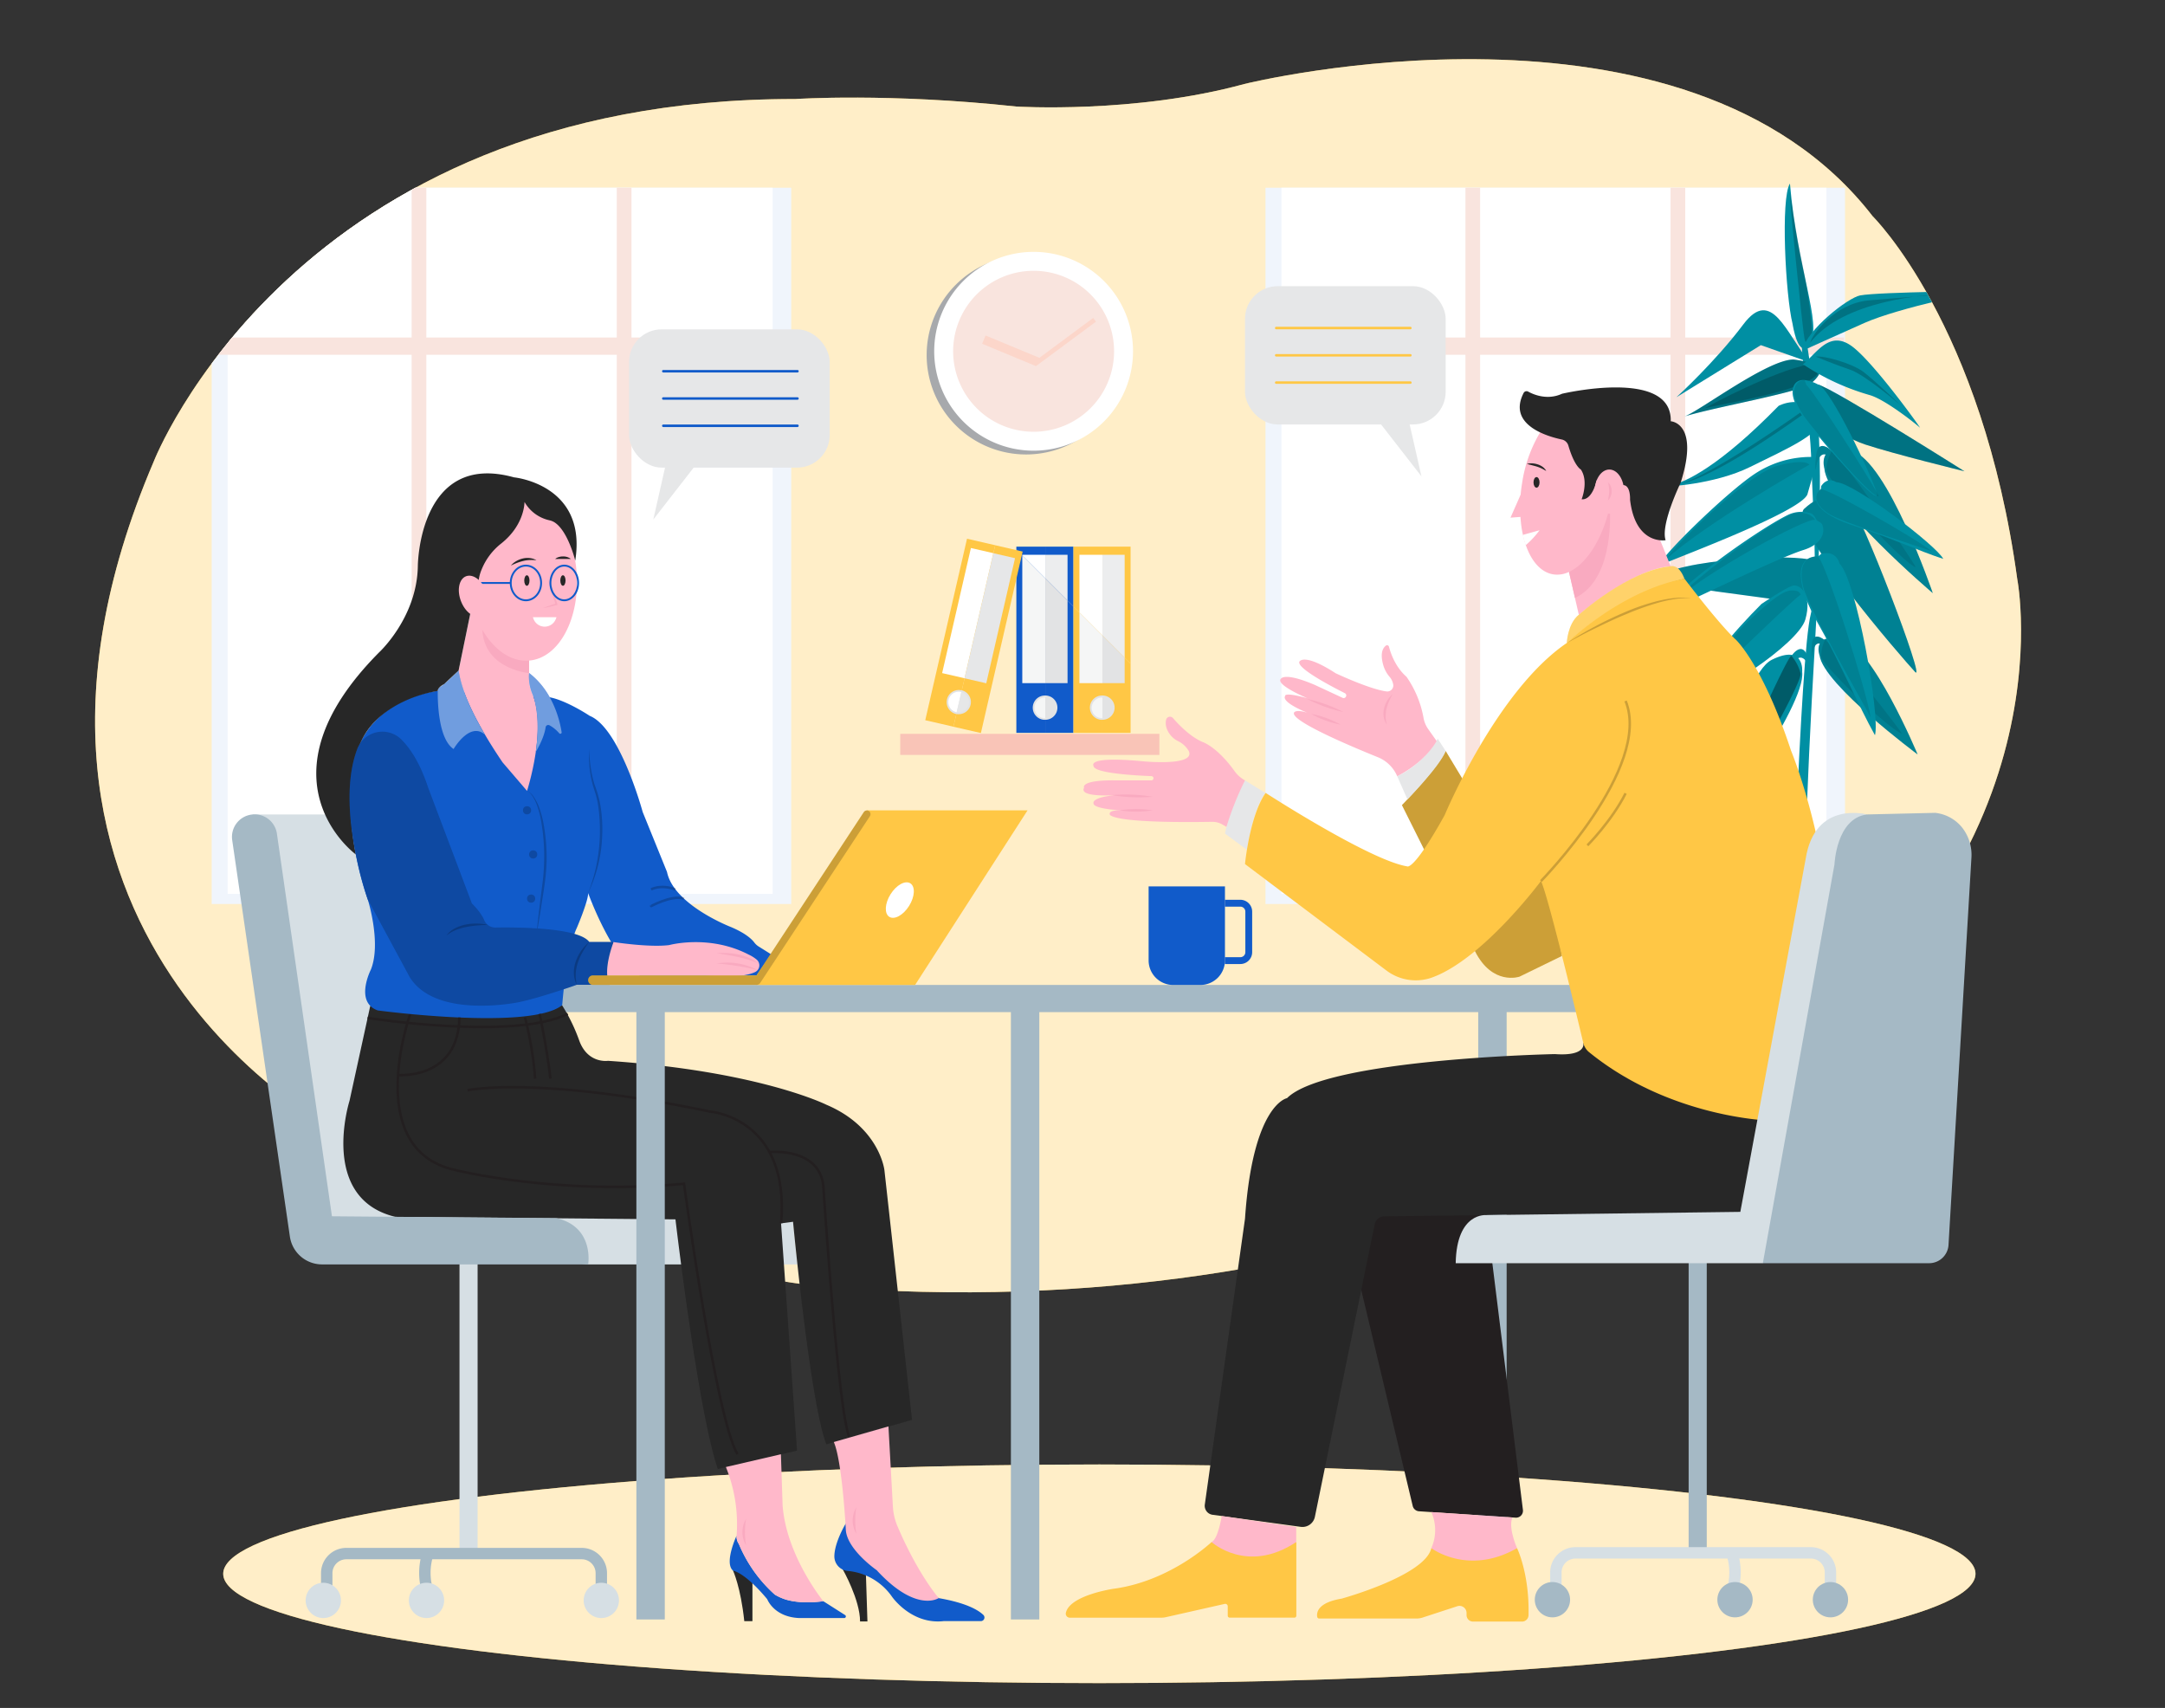 <svg xmlns="http://www.w3.org/2000/svg" xmlns:xlink="http://www.w3.org/1999/xlink" width="865.76" height="682.89" viewBox="0 0 865.76 682.89"><rect x="0" y="0" width="865.76" height="682.89" fill="#333333" stroke="none"/><defs><clipPath id="a"><path d="M135.86,453S-19.62,374.34,61.43,184.65c0,0,56.16-145.24,256.61-145.06,0,0,37.4-2.5,88.26,3,0,0,47.43,3,91.28-9,0,0,176.48-43.88,251.27,52.86,0,0,43.88,43.05,57.84,145.18,0,0,23.08,118.24-111.62,203.93,0,0-142.33,97.66-367.88,78.71C327.19,514.28,220,502.48,135.86,453Z" fill="none"/></clipPath></defs><g style="isolation:isolate"><rect x="216.1" y="230.59" width="4.27" height="0.75" fill="#115bca"/><ellipse cx="439.62" cy="629.25" rx="350.36" ry="43.71" fill="#ffc745"/><ellipse cx="439.62" cy="629.25" rx="350.36" ry="43.71" fill="#fff" opacity="0.7"/><g clip-path="url(#a)"><rect x="22.94" y="5.76" width="800.44" height="522.31" fill="#ffc745"/><rect x="22.94" y="5.76" width="800.44" height="522.31" fill="#fff" opacity="0.7"/><rect x="84.65" y="75.06" width="231.75" height="286.38" fill="#f0f5fc"/><rect x="91.03" y="75.06" width="217.94" height="282.36" fill="#fff"/><rect x="246.64" y="75.06" width="5.88" height="286.38" fill="#f9e4de"/><rect x="164.61" y="75.06" width="5.88" height="286.38" fill="#f9e4de"/><rect x="86.48" y="134.94" width="229.51" height="6.9" fill="#f9e4de"/><rect x="506.05" y="75.06" width="231.75" height="286.38" fill="#f0f5fc"/><rect x="512.43" y="75.06" width="217.94" height="282.36" fill="#fff"/><rect x="668.03" y="75.06" width="5.88" height="286.38" fill="#f9e4de"/><rect x="586.01" y="75.06" width="5.88" height="286.38" fill="#f9e4de"/><rect x="507.87" y="134.94" width="229.51" height="6.9" fill="#f9e4de"/><path d="M698.24,394.18c0,.4,9.41,1.56,20.64,1.56s20-1.16,20-1.56-4.06-1.11-20.17-1.11C701.39,393.07,698.24,393.79,698.24,394.18Z" fill="#272727"/><path d="M704.67,478.09c-1.41,6.39,25,8.52,25.65,4L739,394.06h-.1c-.49.38-9.82,1.15-20.41,1.12V477C710.52,477,704.61,475.26,704.67,478.09Z" fill="#ffc745"/><path d="M718.78,477s-.11-81.78-.11-81.78c-10.62,0-19.88-.74-20.39-1.12h-.09l5.92,88.05c0,1.67,6.56,2.34,14.67,2.34Z" fill="#ffc745"/><path d="M722.21,135.59c1.53,7.72,3.33,23.82,3.33,23.82,1.18,2.62,1.84,11.09,2.1,22.29.53,22.3-.68,55.42-1.81,74.77-7.89,135.26-2.46,138-2.46,138h-7.49s3.94-132.5,8.22-148.88c3.14-12,.86-40.3.11-64.1-.21-6.93-4.12-46.21-4.12-47.73C720.09,131.28,721.08,129.79,722.21,135.59Z" fill="#008fa3"/><path d="M727.64,262.12c1.64,11.63,39.19,39.52,39.19,39.52S748.67,258,736.45,255.53,727.64,262.12,727.64,262.12Z" fill="#008fa3"/><path d="M730.68,256.88c-2.26-2.38-5.75-4-6.09.4s.14,5.46.14,5.46.17-7.17,3.89-5.09S730.68,256.88,730.68,256.88Z" fill="#008fa3"/><g opacity="0.1"><path d="M727.64,262.12c1.64,11.63,39.19,39.52,39.19,39.52S748.67,258,736.45,255.53,727.64,262.12,727.64,262.12Z"/><path d="M730.68,256.88c-2.26-2.38-5.75-4-6.09.4s.14,5.46.14,5.46.17-7.17,3.89-5.09S730.68,256.88,730.68,256.88Z"/></g><path d="M729.78,255.89c3.27,1.68,30.41,36.16,30.7,37.41-5.18-1.77-32-27.43-32.18-30.79A14.39,14.39,0,0,1,729.78,255.89Z" opacity="0.1"/><path d="M720.67,268.62c1.71,13.82-37.54,66.6-37.54,66.6s12.18-64.9,25.42-71.43S720.67,268.62,720.67,268.62Z" fill="#008fa3"/><path d="M715.57,263.57c1.86-3.43,5.33-6.41,7.1-1.43s1.53,6.3,1.53,6.3-2.41-8.15-6-4.63S715.57,263.57,715.57,263.57Z" fill="#008fa3"/><path d="M716.31,262.15c-3.24,2.93-30.49,65.32-30.44,66.84,5.39-3.61,35-55.8,34.16-59.71A17.11,17.11,0,0,0,716.31,262.15Z" opacity="0.36"/><path d="M727,153.72c6.65,1.89,58.56,34.71,58.56,34.71s-28.29-6.92-39.71-10.71-27.63-16.25-21-17.2S727,153.72,727,153.72Z" fill="#008fa3"/><path d="M727,153.72c6.65,1.89,58.56,34.71,58.56,34.71s-28.29-6.92-39.71-10.71-27.63-16.25-21-17.2S727,153.72,727,153.72Z" opacity="0.2"/><path d="M724.82,224.2c-5.8-3.1-54.87-.69-62.72,7.14v2.11c11.81,1,47.24,6.48,56.29,7.12C728.39,241.28,735.52,229.89,724.82,224.2Z" fill="#008fa3"/><path d="M724.82,224.2c-5.8-3.1-54.87-.69-62.72,7.14v2.11c11.81,1,47.24,6.48,56.29,7.12C728.39,241.28,735.52,229.89,724.82,224.2Z" opacity="0.1"/><path d="M723.76,144.9c-9.52-11.39-15.22-30.38-26.63-15.19s-26.74,29.11-26.74,29.11L704.14,138Z" fill="#008fa3"/><path d="M722.75,197.71c-3,7-51,24.83-57.82,27.83s25.5-29.16,37.81-36.74a40.63,40.63,0,0,1,24.28-6Z" fill="#008fa3"/><path d="M739.53,200.89c4.29,3.09,30.85,72.64,26.31,67.79s-51.56-58.89-44.31-65.3,5.74-1.56,9.69-3S737.56,199.47,739.53,200.89Z" fill="#008fa3"/><path d="M739.53,200.89c4.29,3.09,30.85,72.64,26.31,67.79s-51.56-58.89-44.31-65.3,5.74-1.56,9.69-3S737.56,199.47,739.53,200.89Z" opacity="0.1"/><path d="M714.72,206c-13,6.48-47.75,31.44-50.14,39.2,6-2.28,45.15-21.7,56.73-25.34,6.77-2.12,8.9-6.63,7.31-10.28-.26-.6-2-1.27-2.29-1.83-.91-1.74-1.42-2.39-3-2.75A12.54,12.54,0,0,0,714.72,206Z" fill="#008fa3"/><path d="M704.36,241.51c-10,10-25.82,27.7-28,38.38,8.57,0,42.72-22.23,45.58-32.2s-2.15-14.24-5-13.52S704.36,241.51,704.36,241.51Z" fill="#008fa3"/><path d="M711.27,162.26c-23.76,24.3-37.25,30.53-43.37,31.9-3,.66,17.71-.36,32-7.48s31.61-14.38,27.32-20.62C721,157,711.27,162.26,711.27,162.26Z" fill="#008fa3"/><path d="M722.09,165c-1.75.87-35.46,26.17-51.44,28.79,0,0,9.24-.62,50.94-30C722.39,163.2,722.09,165,722.09,165Z" opacity="0.2"/><path d="M716.85,129.61C714,118.23,712,79.1,715.78,73.4c2.87,34.17,12.84,56.1,8.09,63.7S716.85,129.61,716.85,129.61Z" fill="#008fa3"/><path d="M715.73,76.65c-.26,2.74,5.11,55.08,5.86,58.69s2.12,1.63,2.87-.37-1.12-17.07-3.74-29.53S715.73,76.65,715.73,76.65Z" opacity="0.2"/><path d="M720.59,140.33c1.9-8.54,18.48-21.32,23.24-22.21,7.73-1.47,54.31-1.74,50.4-1.9-1.47-.06-35,6.84-48.66,12.9C737,132.91,720.59,140.33,720.59,140.33Z" fill="#008fa3"/><path d="M777,117.65c-5.5,0-40.15,2.26-53.16,19.45.72-3.25,9.7-15.71,23.44-17C752.53,119.67,777,117.65,777,117.65Z" opacity="0.2"/><path d="M717.21,143.74c-10.45,0-37.91,20.87-43.61,22.77,12.36-3.8,45.34-9.48,50.24-13,3.49-2.49,6-6.7,2.41-7.89A60.26,60.26,0,0,0,717.21,143.74Z" fill="#008fa3"/><path d="M717.21,143.74c-10.45,0-37.91,20.87-43.61,22.77,12.36-3.8,45.34-9.48,50.24-13,3.49-2.49,6-6.7,2.41-7.89A60.26,60.26,0,0,0,717.21,143.74Z" opacity="0.2"/><path d="M723.34,145.69c-14.11,2.74-39,16-41.58,17.51,6.74-1.69,37.58-6.54,44.33-12.9C728.81,147.73,723.34,145.69,723.34,145.69Z" opacity="0.2"/><path d="M721,145.65c5.71-4.75,10.45-13.3,19-7.6s28.7,33.89,27.76,32.94-13.53-11.1-20-13A95.69,95.69,0,0,1,721,145.65Z" fill="#008fa3"/><path d="M726.09,142.58c3.24-.51,14.73,2.73,19.23,6.22s15,13.46,15,13.46-14.49-12.46-20.48-14.45S726.09,142.58,726.09,142.58Z" opacity="0.2"/><path d="M723.53,185.81c-2.81,1.5-41.56,23.51-57.85,38.27,7.3-9.34,33.87-34.91,45.3-37.89S723.53,185.81,723.53,185.81Z" opacity="0.1"/><path d="M729.57,187.41c1.06,13.88,43.34,49.75,43.34,49.75s-18.14-53.07-32.4-56.87S729.57,187.41,729.57,187.41Z" fill="#008fa3"/><path d="M733.58,181.45c-2.5-3-6.49-5.23-7.25,0s-.24,6.48-.24,6.48.74-8.47,5-5.73S733.58,181.45,733.58,181.45Z" fill="#008fa3"/><g opacity="0.1"><path d="M729.57,187.41c1.06,13.88,43.34,49.75,43.34,49.75s-18.14-53.07-32.4-56.87S729.57,187.41,729.57,187.41Z"/><path d="M733.58,181.45c-2.5-3-6.49-5.23-7.25,0s-.24,6.48-.24,6.48.74-8.47,5-5.73S733.58,181.45,733.58,181.45Z"/></g><path d="M732.58,180.2c3.75,2.25,33.21,45.11,33.46,46.61-6-2.49-35.71-34.89-35.71-38.88A17.18,17.18,0,0,1,732.58,180.2Z" opacity="0.1"/><path d="M727,153.72c5,1.41,21.4,36.3,23.53,43.43S729.1,177.21,722,168s-5.71-14.24-2.86-15.67S727,153.72,727,153.72Z" fill="#008fa3"/><g opacity="0.1"><path d="M722.66,168.08c-7.14-9.26-5.71-14.24-2.86-15.67a4.41,4.41,0,0,1,1.86-.36,15.35,15.35,0,0,1,.68,1.93c2.1,1.22,25.15,36.89,28.91,44.29C750,200.58,729.28,176.67,722.66,168.08Z"/></g><path d="M735.58,225.31c6.74,6.49,16.35,60.83,14.2,68.66-6.41-11.4-14.38-30-22.94-45-7.89-13.78-10.06-26.35.06-26.54.66,0,1-1,1.68-1.12C734.58,220.08,735.58,225.31,735.58,225.31Z" fill="#008fa3"/><path d="M726.9,222.45c3.24,2.24,19.41,53.46,21.16,64.42-4-7.72-25.29-44.37-27.1-52.71C718.22,221.45,726.9,222.45,726.9,222.45Z" opacity="0.1"/><path d="M734.3,192.79c7,.15,40,25.26,42.8,30.67-9.34-3-23.22-9.27-35.56-13.18-11.37-3.6-19-9.44-13.49-14.67.36-.34,0-1,.36-1.48C731.08,190.41,734.3,192.79,734.3,192.79Z" fill="#008fa3"/><path d="M728.05,195.61c2.93-.41,37.94,19.64,44.49,24.81-6.14-2.24-36.56-11.65-41.8-15.34C722.76,199.46,728.05,195.61,728.05,195.61Z" opacity="0.1"/><path d="M720,237.78c-4.31,3-42.89,40.74-42.89,40.74s11.8-20.74,22.28-30.46,14.24-12,17.42-12S720,237.78,720,237.78Z" opacity="0.1"/><path d="M725.83,207.87c-3.24-1.25-45.69,22.18-55.93,32.4,6.24-8.23,42.2-34.4,48.19-35.14S725.83,207.87,725.83,207.87Z" opacity="0.1"/><polygon points="418 218.56 406.43 218.56 406.43 219.65 418 231.22 418 218.56" fill="#115bca"/><polygon points="406.43 219.65 406.43 293.02 418 293.02 418 231.22 406.43 219.65" fill="#115bca"/><polygon points="429.27 218.56 418 218.56 418 231.22 429.27 242.49 429.27 218.56" fill="#115bca"/><polygon points="418 231.22 418 293.02 429.27 293.02 429.27 242.49 418 231.22" fill="#115bca"/><polygon points="408.8 222.02 408.8 273.14 418 273.14 418 231.22 408.8 222.02" fill="#f5f6f6"/><polygon points="418 221.82 408.8 221.82 408.8 222.02 418 231.22 418 221.82" fill="#fff"/><polygon points="426.9 221.82 418 221.82 418 231.22 426.9 240.12 426.9 221.82" fill="#ecedee"/><polygon points="418 231.22 418 273.14 426.9 273.14 426.9 240.12 418 231.22" fill="#e2e3e4"/><path d="M417.85,287.81a4.86,4.86,0,0,1,0-9.72H418a4.85,4.85,0,0,1,0,9.7h-.17Z" fill="#e2e3e4"/><path d="M413.71,283a4.14,4.14,0,0,0,4.14,4.14H418v-8.26h-.15A4.14,4.14,0,0,0,413.71,283Z" fill="#f5f6f6"/><path d="M418,278.82v8.26a4.13,4.13,0,0,0,0-8.26Z" fill="#e2e3e4"/><polygon points="440.84 218.56 429.27 218.56 429.27 242.49 440.84 254.06 440.84 218.56" fill="#ffc745"/><polygon points="429.27 242.49 429.27 293.02 440.84 293.02 440.84 254.06 429.27 242.49" fill="#ffc745"/><polygon points="452.11 218.56 440.84 218.56 440.84 254.06 452.11 265.33 452.11 218.56" fill="#ffc745"/><polygon points="440.84 254.06 440.84 293.02 452.11 293.02 452.11 265.33 440.84 254.06" fill="#ffc745"/><polygon points="440.84 221.82 431.65 221.82 431.65 244.87 440.84 254.06 440.84 221.82" fill="#fff"/><polygon points="431.65 244.87 431.65 273.14 440.84 273.14 440.84 254.06 431.65 244.87" fill="#f5f6f6"/><polygon points="449.74 221.82 440.84 221.82 440.84 254.06 449.74 262.96 449.74 221.82" fill="#ecedee"/><polygon points="440.84 254.06 440.84 273.14 449.74 273.14 449.74 262.96 440.84 254.06" fill="#e2e3e4"/><path d="M440.69,287.81a4.86,4.86,0,0,1,0-9.72h.18a4.85,4.85,0,0,1,0,9.7h-.18Z" fill="#e2e3e4"/><path d="M436.56,283a4.13,4.13,0,0,0,4.13,4.14h.15v-8.26h-.15A4.13,4.13,0,0,0,436.56,283Z" fill="#f5f6f6"/><path d="M440.84,278.82v8.26a4.13,4.13,0,0,0,0-8.26Z" fill="#e2e3e4"/><rect x="346.75" y="247.2" width="74.46" height="11.57" transform="translate(51.33 570.44) rotate(-77.04)" fill="#ffc745"/><rect x="357.88" y="249.91" width="74.46" height="11.27" transform="translate(57.46 583.28) rotate(-77.04)" fill="#ffc745"/><rect x="361.33" y="240.56" width="51.32" height="9.2" transform="translate(61.28 567.3) rotate(-77.04)" fill="#fff"/><rect x="370.15" y="242.73" width="51.32" height="8.9" transform="translate(66.16 577.48) rotate(-77.04)" fill="#e6e7e8"/><path d="M383.38,285.57a4.7,4.7,0,0,1-.92-.09h0l-.13,0a4.87,4.87,0,0,1-3.65-5.82,4.84,4.84,0,0,1,4.73-3.77,5.08,5.08,0,0,1,1.1.12l.13,0h0a4.85,4.85,0,0,1-1.25,9.54Z" fill="#e2e3e4"/><path d="M384.3,276.69a4.13,4.13,0,0,0-1.85,8.06l.14,0,1.86-8Z" fill="#fff"/><path d="M387.41,281.64a4.13,4.13,0,0,0-3-4.91l-1.86,8A4.14,4.14,0,0,0,387.41,281.64Z" fill="#e6e7e8"/><rect x="360" y="293.42" width="103.63" height="8.42" fill="#f9c4b7"/><path d="M410.31,102.21A39.75,39.75,0,1,0,450.06,142,39.75,39.75,0,0,0,410.31,102.21Z" fill="#a7a9ac" style="mix-blend-mode:multiply"/><path d="M453.08,140.45a39.75,39.75,0,1,1-39.75-39.75A39.75,39.75,0,0,1,453.08,140.45Z" fill="#fff"/><path d="M445.51,140.45a32.18,32.18,0,1,1-32.18-32.18A32.18,32.18,0,0,1,445.51,140.45Z" fill="#f9e4de"/><polygon points="437.16 127.12 415.64 143.07 394.12 134.14 392.75 137.45 413.89 146.23 414.27 146.39 414.47 146.24 438.26 128.61 437.16 127.12" fill="#fcd6ca"/></g><rect x="591.13" y="401.19" width="11.36" height="246.73" fill="#a5b9c5"/><path d="M564.93,602.13,541.55,504,549,477.6h44.37L609,603.7a2.77,2.77,0,0,1-2.94,3.11l-38.64-2.56A2.78,2.78,0,0,1,564.93,602.13Z" fill="#231f20"/><path d="M560.62,321.92s14.16-14.57,17.49-21.65l29.62,49.13,12,2.87,4.89,29.94-17,8.29s-10.82,3.73-17.8-10.22Z" fill="#ffc745"/><path d="M560.62,321.92s14.16-14.57,17.49-21.65l29.62,49.13,12,2.87,4.89,29.94-17,8.29s-10.82,3.73-17.8-10.22Z" opacity="0.2"/><rect x="222.78" y="393.81" width="428.98" height="10.87" fill="#a5b9c5"/><path d="M293.14,628s3.06,6.52,4.49,20.18h3.26V631.86L295,625.54Z" fill="#272727"/><path d="M337.05,627.56s6.88,12.1,6.88,20.75h2.95l-.67-20.75-8-3.58Z" fill="#272727"/><path d="M337.93,645.74a.65.65,0,0,1-.35,1.21H319.65c-10.2-.41-12.84-7.54-12.84-7.54-9-10.81-13.67-11.42-13.67-11.42-3.67-3.06,1.42-14,1.42-14a5,5,0,0,0,.9,3.32,56,56,0,0,0,14.4,20.27,20.3,20.3,0,0,0,4.49,2c3.11.89,7.95,1.55,14.89.63Z" fill="#115bca"/><path d="M338.24,609.1s-4.6,7.54-4.59,13.26a5.87,5.87,0,0,0,5.35,5.75,24.18,24.18,0,0,1,17.66,10.25s7.73,11.29,20.73,9.81h14.86a1.44,1.44,0,0,0,1-2.46c-2.09-2-6.89-4.84-17.92-6.74Z" fill="#115bca"/><path d="M101,325.65h53.83A424.54,424.54,0,0,0,317.14,488.42q.87,8.56,1.76,17.13H235.2l-108.73-11Z" fill="#d6dfe4"/><path d="M148.07,402.14l-8.3,38s-12.38,39,18.34,46.4l112,1s8.94,76.47,16.94,99.83l31.68-7.36-6.4-90.87,4.8-.64s6.79,72.27,13.32,89l34.26-9.79-8.05-72.92-3-27s-2-17.13-23.24-26.1c0,0-26.92-13.46-87.28-17.54,0,0-8.06,1.25-11.47-8a71.4,71.4,0,0,0-5.66-12.19l-1.22-2Z" fill="#272727"/><path d="M329.24,640.22c-6.94.92-11.78.26-14.89-.63a20.3,20.3,0,0,1-4.49-2,56,56,0,0,1-14.4-20.27,5,5,0,0,1-.9-3.32,61,61,0,0,0-4.28-27.44l22-5.1.68,20.45c1.47,19.94,15.86,37.77,16.3,38.32Z" fill="#ffb8ca"/><path d="M338.24,611.74s-1.42-27.48-4.81-35.17l21.85-6.25,1.78,32.06a23.43,23.43,0,0,0,1.85,7.91c2.7,6.33,8.58,18.92,16.45,28.68,0,0-8.94,6.1-24.79-11.17C350.57,627.8,338.77,619.65,338.24,611.74Z" fill="#ffb8ca"/><path d="M298.34,617.89a10.36,10.36,0,0,1,0-10.6,32.23,32.23,0,0,0,0,10.6Z" fill="#f9aac0"/><path d="M342.44,613.26a10.38,10.38,0,0,1,0-10.6,32.23,32.23,0,0,0,0,10.6Z" fill="#f9aac0"/><rect x="183.75" y="502.51" width="7.24" height="118.65" fill="#d6dfe4"/><path d="M242.74,636.86h-4.56V629a5.56,5.56,0,0,0-5.55-5.55H138.48a5.55,5.55,0,0,0-5.54,5.55v7.87h-4.57V629a10.13,10.13,0,0,1,10.11-10.11h94.15A10.12,10.12,0,0,1,242.74,629Z" fill="#a5b9c5"/><path d="M169,637.47a27.22,27.22,0,0,1,0-17.15l4.33,1.44a22.67,22.67,0,0,0,0,14.24Z" fill="#a5b9c5"/><circle cx="129.28" cy="639.89" r="7.06" fill="#d6dfe4"/><circle cx="170.55" cy="639.89" r="7.06" fill="#d6dfe4"/><circle cx="240.46" cy="639.89" r="7.06" fill="#d6dfe4"/><path d="M164.05,405.4s-19.34,54.07,17.82,62.37c0,0,40.22,10.28,91.66,5.54,0,0,12.7,93.5,21.39,108.13" fill="none" stroke="#231f20" stroke-miterlimit="10"/><path d="M187,435.91s26.92-6,97.06,8.55c0,0,31.88,2.48,28.3,44.6" fill="none" stroke="#231f20" stroke-miterlimit="10"/><path d="M307.69,460.64s17.28-1.81,21,10.65a14.83,14.83,0,0,1,.58,3.43c.71,10.59,6.06,89.14,10.3,99.73" fill="none" stroke="#231f20" stroke-miterlimit="10"/><path d="M175.05,276.25s-31,2.69-34.3,33a121.84,121.84,0,0,0,6.36,50.55s5.45,17.26,1.21,27.85c0,0-6.66,13,2.73,16.35,0,0,61,8.17,73.78-2.12,0,0,1.59-21.79,5.83-30.87,0,0,4.54-10.6,4.54-13.93,0,0,9.15,25.71,20.65,33h46.67l5.94-8.46-5-3.13a6.44,6.44,0,0,1-1.83-1.66c-.91-1.22-3.29-3.59-9.17-6.11,0,0-23-8.78-25.73-22.1L257,324.65s-9.09-33.6-21.19-38.44c0,0-9.1-6.09-16-7.42C219.8,278.79,173.32,276,175.05,276.25Z" fill="#115bca"/><path d="M188.14,245l-4.75,23.1s0,10.81,17.58,36.71l9.79,11.42s8.09-25.2,2.13-38.75a15.78,15.78,0,0,1-1.32-6.35V262l-22-17.21Z" fill="#ffb8ca"/><path d="M175.05,276.25c-.05,4.1.2,19.19,6.34,23.23,0,0,6.53-11.26,12.65-5.63,0,0-9.06-14.36-10.65-25.78,0,0-4.77,5-7.5,6.7A1.78,1.78,0,0,0,175.05,276.25Z" fill="#115bca"/><path d="M175.05,276.25c-.05,4.1.2,19.19,6.34,23.23,0,0,6.53-11.26,12.65-5.63,0,0-9.06-14.36-10.65-25.78,0,0-4.77,5-7.5,6.7A1.78,1.78,0,0,0,175.05,276.25Z" fill="#fff" opacity="0.4"/><path d="M214.25,300.64s3.28-5.23,3.94-9.85a1.06,1.06,0,0,1,1.59-.77,14.38,14.38,0,0,1,3.8,3.1.55.55,0,0,0,1-.44c-.77-4.85-3.53-16.33-13-23.59a17.71,17.71,0,0,0,1.32,8.36S216.48,284.87,214.25,300.64Z" fill="#115bca"/><path d="M214.25,300.64s3.28-5.23,3.94-9.85a1.06,1.06,0,0,1,1.59-.77,14.38,14.38,0,0,1,3.8,3.1.55.55,0,0,0,1-.44c-.77-4.85-3.53-16.33-13-23.59a17.71,17.71,0,0,0,1.32,8.36S216.48,284.87,214.25,300.64Z" fill="#fff" opacity="0.4"/><g opacity="0.2"><path d="M210.76,316.2a6.71,6.71,0,0,1,2.74,2.52,19.15,19.15,0,0,1,1.79,3.34,38.17,38.17,0,0,1,2.06,7.25,74.85,74.85,0,0,1,1.23,15c-.06,2.51-.26,5-.57,7.52s-.68,4.95-1.08,7.43l-1.17,7.4c-.43,2.47-.82,4.94-1.28,7.4.23-2.49.53-5,.79-7.46l.9-7.45.94-7.43q.4-3.71.47-7.44a79.4,79.4,0,0,0-1-14.85,38,38,0,0,0-1.76-7.22,18,18,0,0,0-1.55-3.36A6.89,6.89,0,0,0,210.76,316.2Z"/></g><g opacity="0.2"><path d="M235.63,299.48a52.32,52.32,0,0,0,.59,7.3,44.07,44.07,0,0,0,1.6,7.11,47.55,47.55,0,0,1,2.1,7.09,60.87,60.87,0,0,1,.87,7.35,67.64,67.64,0,0,1-.06,7.4A57.08,57.08,0,0,1,235.2,357a69.17,69.17,0,0,0,2.31-7,56.77,56.77,0,0,0,1.54-7.14,67.54,67.54,0,0,0,.75-14.55,62.33,62.33,0,0,0-.77-7.24,35.55,35.55,0,0,0-.85-3.53l-1.09-3.51A43.62,43.62,0,0,1,235.63,299.48Z"/></g><circle cx="210.76" cy="323.98" r="1.63" opacity="0.2"/><circle cx="213.21" cy="341.63" r="1.63" opacity="0.2"/><circle cx="212.39" cy="359.29" r="1.63" opacity="0.2"/><path d="M260.38,355.62s3.58-2.21,9.74,0" fill="none" stroke="#000" stroke-miterlimit="10" opacity="0.2"/><path d="M260.38,362.24c-.88.67,7.74-4.59,13.15-2.95" fill="none" stroke="#000" stroke-miterlimit="10" opacity="0.2"/><polygon points="346.67 324.01 410.9 324.01 365.94 393.81 302.44 393.81 310.27 381.04 346.67 324.01" fill="#ffc745"/><ellipse cx="359.83" cy="359.87" rx="7.91" ry="4.38" transform="translate(-136.1 474.07) rotate(-57.97)" fill="#fff"/><rect x="675.27" y="502.23" width="7.24" height="118.65" fill="#a5b9c5"/><path d="M734.26,636.58H729.7v-7.87a5.56,5.56,0,0,0-5.55-5.55H630a5.55,5.55,0,0,0-5.54,5.55v7.87h-4.57v-7.87A10.12,10.12,0,0,1,630,618.6h94.15a10.11,10.11,0,0,1,10.11,10.11Z" fill="#d6dfe4"/><path d="M694.7,637.31l-4.32-1.47a22.53,22.53,0,0,0,0-14.24l4.33-1.44A27.2,27.2,0,0,1,694.7,637.31Z" fill="#d6dfe4"/><circle cx="620.8" cy="639.61" r="7.06" fill="#a5b9c5"/><circle cx="693.81" cy="639.61" r="7.06" fill="#a5b9c5"/><circle cx="731.98" cy="639.61" r="7.06" fill="#a5b9c5"/><path d="M159,429.82s24.23,2.16,24.73-23" fill="none" stroke="#231f20" stroke-miterlimit="10"/><path d="M147,407s58.56,9.16,80-1.62" fill="none" stroke="#231f20" stroke-miterlimit="10"/><path d="M209.93,406.79A140.15,140.15,0,0,1,214,431.27" fill="none" stroke="#231f20" stroke-miterlimit="10"/><path d="M215.79,405.4s2.84,13.08,4.32,25.87" fill="none" stroke="#231f20" stroke-miterlimit="10"/><path d="M661.65,210.45l6.46,16c-15.14.84-36.75,19.37-36.75,19.37l-4.83-21,18.62-32.58,8.09-1.71Z" fill="#ffb8ca"/><path d="M626.53,257.14s.31-7.75,4.83-11.35c0,0,20.1-17.94,36.75-19.37,0,0,3.18-1.09,5.48,5C673.59,231.45,650.06,236,626.53,257.14Z" fill="#ffc745"/><path d="M626.53,257.14s.31-7.75,4.83-11.35c0,0,20.1-17.94,36.75-19.37,0,0,3.18-1.09,5.48,5C673.59,231.45,650.06,236,626.53,257.14Z" fill="#fff" opacity="0.2"/><path d="M704.94,437.1s-45.27-.41-70.15-22.84" fill="none" stroke="#ed1c24" stroke-miterlimit="10"/><path d="M558.73,310.36l4.08,9.26s13-13.23,15.3-19.35l-3.17-4.89S569.43,305.47,558.73,310.36Z" fill="#e6e7e8"/><path d="M558.73,310.36l-.1-.23a14.19,14.19,0,0,0-7.63-7.37c-10.89-4.4-34.75-14.47-33.56-17.78,0,0,.45-1.53,5.35,0,0,0-10.55-4.13-8.87-6.73,0,0-.61-1.68,8.87.92,0,0-11-4.59-10.86-7.19,0,0,0-4,13.76,1.83L536.86,279a1,1,0,0,0,1.37-.47h0a1,1,0,0,0-.46-1.39c-3.95-2-19.12-9.75-18.19-12.54,0,0,1.53-3.83,14.53,4.58,0,0,13.43,6.35,20.32,7.27a2.39,2.39,0,0,0,2.72-2.6,6.19,6.19,0,0,0-1.5-3.26,12.58,12.58,0,0,1-2.33-4.12c-.85-2.66-1.49-6.48.88-8.33a.79.79,0,0,1,1.24.45c.59,2.31,2.42,8,7,12a41.53,41.53,0,0,1,6.78,16.25,11.22,11.22,0,0,0,2,4.81l3.27,4.62S570.35,304.4,558.73,310.36Z" fill="#ffb8ca"/><path d="M524.32,285.44a38.08,38.08,0,0,1,11.77,4.28,38.34,38.34,0,0,1-11.77-4.28Z" fill="#f9aac0"/><path d="M522.79,279.49a57.12,57.12,0,0,1,14.38,5.18,57,57,0,0,1-14.38-5.18Z" fill="#f9aac0"/><path d="M554.6,289.72c-2.44-3.3-1.37-8.08,1.12-11,.38-.42.76-.82,1.17-1.2-.23.52-.51,1-.76,1.47-1.73,3.33-2.67,7-1.53,10.77Z" fill="#f9aac0"/><path d="M498.64,339.78l-8.79-6.49s2.45-12.9,8-21.27l8.26,5.07S501.78,320.93,498.64,339.78Z" fill="#e6e7e8"/><path d="M490.45,330.61l-1.56-.91a8,8,0,0,0-4.25-1.11c-8.29.15-36.67.46-40.72-2.69,0,0-1.58-2.12,4.75-1.89,0,0-11.72-.45-11.4-2.94,0,0-.82-2.26,8.91-3.17,0,0-14.93,1.13-12.67-2.94,0,0-1.81-3.17,12.9-2.94h14a.84.84,0,0,0,.73-.42h0a.84.84,0,0,0-.7-1.28c-5.29-.2-23.43-1.09-23.16-4.18,0,0-2.85-3.85,19.09-1.81,0,0,21.95,2.29,19-4.06a10,10,0,0,0-4.39-4,9.14,9.14,0,0,1-4.48-5.16,6,6,0,0,1-.17-3.37,1.59,1.59,0,0,1,2.75-.61c2.23,2.57,6.86,7.4,11.72,9.5,0,0,5.65,1.74,12.67,11.39a12.72,12.72,0,0,0,4.39,4A119.73,119.73,0,0,0,490.45,330.61Z" fill="#ffb8ca"/><path d="M447.69,324a42.35,42.35,0,0,1,13.2,0,42.65,42.65,0,0,1-13.2,0Z" fill="#f9aac0"/><path d="M444.62,317.9a64.25,64.25,0,0,1,16.27.68,64.71,64.71,0,0,1-16.27-.68Z" fill="#f9aac0"/><path d="M633.14,417s1.6,5.39-11.38,4.46c0,0-91.34,1.85-107.1,17.62,0,0-13.66,2.31-16.8,48.21L481.79,601.56a3.63,3.63,0,0,0,3.11,4.1l35.25,4.82a5.08,5.08,0,0,0,5.66-4l23.92-117a3.91,3.91,0,0,1,3.8-3.14l142.41-1.82,9-39.87Z" fill="#272727"/><path d="M526.74,646.48c-.28-1.6,0-5.68,9.76-7.3,0,0,33.41-9.18,35.87-20.19h34.28s5,10.19,4.59,26.85a2.6,2.6,0,0,1-2.59,2.52h-19.6a2.59,2.59,0,0,1-2.59-2.59v-.86a2.83,2.83,0,0,0-3.7-2.69l-13.93,4.55a7.58,7.58,0,0,1-2.31.36h-39A.79.79,0,0,1,526.74,646.48Z" fill="#ffc745"/><path d="M484.5,616.55s-16.43,15.68-39.27,18.7c0,0-17.42,2.55-19,9.6a1.6,1.6,0,0,0,1.55,1.95h36.65a8,8,0,0,0,1.82-.21l23.54-5.31a1,1,0,0,1,1.17.94V646a.79.79,0,0,0,.79.79h25.85a.79.79,0,0,0,.79-.79V616.55Z" fill="#ffc745"/><path d="M704.94,505.07h66.49a7.78,7.78,0,0,0,7.76-7.31L788.35,343a17.68,17.68,0,0,0-3.41-11.72A16,16,0,0,0,773.86,325l-27.32.64s-18.36-3.57-17.13,23.75l-29,151.31Z" fill="#a5b9c5"/><path d="M459.32,354.41h30.53a0,0,0,0,1,0,0V384a9.82,9.82,0,0,1-9.82,9.82H469.14a9.82,9.82,0,0,1-9.82-9.82V354.41A0,0,0,0,1,459.32,354.41Z" fill="#115bca"/><path d="M496,385.45h-6.18v-2.74H496a2,2,0,0,0,2-2V364.5a2,2,0,0,0-2-2h-6.18v-2.74H496a4.74,4.74,0,0,1,4.73,4.73v16.22A4.74,4.74,0,0,1,496,385.45Z" fill="#115bca"/><rect x="497.86" y="114.42" width="80.25" height="55.29" rx="13.07" fill="#e6e7e8"/><polygon points="568.42 190.46 547.81 163.97 562.41 163.97 568.42 190.46" fill="#e6e7e8"/><rect x="251.55" y="131.69" width="80.25" height="55.29" rx="13.07" transform="translate(583.34 318.66) rotate(-180)" fill="#e6e7e8"/><polygon points="261.24 207.73 281.85 181.24 267.24 181.24 261.24 207.73" fill="#e6e7e8"/><path d="M245.15,376.64s14.5,2.27,22.46,1.23c0,0,15.93-4.37,31.66,3.75a15,15,0,0,1,3.33,2.07,3,3,0,0,1-.7,5c-2.81,1.29-8.51,2.39-20,1.3H242.73S242.47,384.71,245.15,376.64Z" fill="#ffb8ca"/><path d="M286.51,381.12c5.78-.5,12.13.52,16.83,4.11-5.36-2.34-11.1-3.22-16.83-4.11Z" fill="#f9aac0"/><path d="M303,387.88a101,101,0,0,0-16.48-2.65A26.1,26.1,0,0,1,303,387.88Z" fill="#f9aac0"/><path d="M211.57,262v7.13s-21-1.7-18.53-21.63Z" fill="#f9aac0"/><ellipse cx="208.74" cy="230.18" rx="21.89" ry="34.06" transform="translate(-18.65 18.4) rotate(-4.83)" fill="#ffb8ca"/><path d="M191.28,234a16.35,16.35,0,0,1,1.26-6.16,25.23,25.23,0,0,1,7.85-10.5c9.52-7.53,9.35-16.65,9.35-16.65a15.27,15.27,0,0,0,9.89,7.32,6.49,6.49,0,0,1,2,.77c5.52,3.41,8.4,15.38,8.4,15.38,4.88-30.52-24.49-33.3-24.49-33.3-38.15-10.59-38.45,35.42-38.45,35.42-.3,20.58-15.44,34.51-15.44,34.51-50.55,50.85-9.35,80.85-9.35,80.85s-7.72-35.7,6.26-51.66c0,0,8-10.55,26.49-13.72,0,0-.29-1.21,2.58-2.77l5.76-5.41,4.75-23.1Z" fill="#272727"/><path d="M142.86,299.48a10.75,10.75,0,0,1,17.67-3.77c3.67,3.66,7.57,9.65,10.76,19.41l17.43,46.14s3.53,3.32,4.89,6.6a4.79,4.79,0,0,0,4.5,3c9.63-.15,33.26.06,37.52,5.75h9.74s-4.61,11.54-1.54,17.17H230.57s-14.42,5.13-23.13,6.93c0,0-33.07,6.92-43.58-10l-16.75-31S134,322.8,142.86,299.48Z" fill="#115bca"/><path d="M142.86,299.48a10.75,10.75,0,0,1,17.67-3.77c3.67,3.66,7.57,9.65,10.76,19.41l17.43,46.14s3.53,3.32,4.89,6.6a4.79,4.79,0,0,0,4.5,3c9.63-.15,33.26.06,37.52,5.75h9.74s-4.61,11.54-1.54,17.17H230.57s-14.42,5.13-23.13,6.93c0,0-33.07,6.92-43.58-10l-16.75-31S134,322.8,142.86,299.48Z" opacity="0.2"/><g opacity="0.2"><path d="M178.52,374.08a9.32,9.32,0,0,1,3.39-2.9,16.06,16.06,0,0,1,4.25-1.5,20.92,20.92,0,0,1,4.46-.41c.74,0,1.48.08,2.22.14s1.47.23,2.19.38c-.74.07-1.47.08-2.21.11l-2.18.15a38,38,0,0,0-4.28.61,23.4,23.4,0,0,0-4.11,1.22A13.83,13.83,0,0,0,178.52,374.08Z"/></g><g opacity="0.2"><path d="M235.63,376.64a34.59,34.59,0,0,0-2.58,3.9,24.67,24.67,0,0,0-1.91,4.19,16.53,16.53,0,0,0-.91,4.46l0,1.15c0,.38,0,.76.07,1.15a20.84,20.84,0,0,0,.32,2.32,11.65,11.65,0,0,1-1.13-4.63,13.63,13.63,0,0,1,.75-4.78A17.52,17.52,0,0,1,235.63,376.64Z"/></g><path d="M132.74,486.31l-22-152.94a9,9,0,0,0-9.75-7.72h0a9,9,0,0,0-8.13,10.29l23.06,158.48a13,13,0,0,0,12.88,11.13H235.2s2.56-15-12.67-18.5Z" fill="#a5b9c5"/><rect x="254.48" y="400.78" width="11.36" height="246.73" fill="#a5b9c5"/><rect x="404.25" y="400.78" width="11.36" height="246.73" fill="#a5b9c5"/><path d="M304,393l43.87-66.67a1.47,1.47,0,0,0-1.22-2.28h0a1.47,1.47,0,0,0-1.23.66L302.52,390H237.1a1.9,1.9,0,0,0-1.9,1.9h0a1.9,1.9,0,0,0,1.9,1.89h65.34A1.87,1.87,0,0,0,304,393Z" fill="#ffc745"/><path d="M304,393l43.87-66.67a1.47,1.47,0,0,0-1.22-2.28h0a1.47,1.47,0,0,0-1.23.66L302.52,390H237.1a1.9,1.9,0,0,0-1.9,1.9h0a1.9,1.9,0,0,0,1.9,1.89h65.34A1.87,1.87,0,0,0,304,393Z" opacity="0.2"/><path d="M633.14,417c-2.58-10.88-13.93-58.28-16.91-64.77,0,0-23.42,31.56-43.88,38.72a19.46,19.46,0,0,1-18.05-3l-56.44-42.47s1.84-19.27,8.26-28.45c0,0,41.6,26.92,56.59,29.37,0,0,2.44,2.14,15-20.5,0,0,20.67-49.67,48.84-68.82,0,0,21.82-21.1,47.06-25.69,0,0,13.91,18.35,20.64,24.47,0,0,10.71,10.09,22,44.35,0,0,8.25,19.78,13.15,49.14l-21.62,98.7s-39.93-1-72.36-27.39A6.81,6.81,0,0,1,633.14,417Z" fill="#ffc745"/><path d="M634.79,338s9.74-9.79,15.27-20.8" fill="none" stroke="#000" stroke-miterlimit="10" opacity="0.2"/><path d="M616.23,352.27s44.54-45.5,33.83-72" fill="none" stroke="#000" stroke-miterlimit="10" opacity="0.2"/><path d="M488.55,606.16s-1.4,9.16-4.05,10.39c0,0,14.28,13.05,33.85,0v-6Z" fill="#ffb8ca"/><path d="M572.37,604.58a17.69,17.69,0,0,1,0,14.41s14.7,11.22,34.28,0c0,0-3.67-8.21-1.83-12.26Z" fill="#ffb8ca"/><path d="M582.12,505.07H704.94l28.65-159.46s.71-18.42,12.95-19.95c0,0-20.8-5.81-24.47,17.74L695.94,484.55l-101.57,1.29S582.47,484.54,582.12,505.07Z" fill="#d6dfe4"/><path d="M629.82,239.09l-3.29-14.34,17.19-22.13S646.23,231.38,629.82,239.09Z" fill="#f9aac0"/><path d="M645.14,192.18q0,.52-.06,1c-.13,1.86-.34,3.75-.65,5.67a63.55,63.55,0,0,1-1.38,6.46c-.08.31-.17.62-.26.92-3.16,11.08-9,19.52-15.34,22.42h0a10.79,10.79,0,0,1-6.31,1c-4.91-.79-8.76-5.22-11-11.76-.29-.85-.56-1.73-.8-2.65-.13-.48-.24-1-.35-1.47-.23-1-.42-2.06-.58-3.14a58.48,58.48,0,0,1,.27-17.51,55.27,55.27,0,0,1,7.23-20.29c4.53-7.25,10.39-11.41,16.07-10.5,7.9,1.27,13,12,13.28,25.72C645.25,189.43,645.22,190.79,645.14,192.18Z" fill="#ffb8ca"/><path d="M624.47,175.71c-5.85-1.25-21.72-5.87-15.19-18.59a1.32,1.32,0,0,1,1.8-.55c2.27,1.25,7.74,3.54,13.57.86,0,0,44.11-10.4,43.46,11,0,0,11.65.56,3.95,24.62,0,0-8.11,16.67-6,22.94,0,0-12.08,2.14-14.22-16.21,0,0,.3-5.68-2.68-5.82l-10.69-1.91s-1.62,8-6,7.58c0,0,2.9-7.15-.31-11.91,0,0-2.55-1.21-5-9.59A3.48,3.48,0,0,0,624.47,175.71Z" fill="#272727"/><ellipse cx="643.56" cy="196.57" rx="5.89" ry="8.84" fill="#ffb8ca"/><g opacity="0.2"><path d="M626.53,257.14c3.73-2.48,7.62-4.71,11.58-6.82s8-4,12.15-5.77A90.65,90.65,0,0,1,663,240.26c4.36-1,8.93-1.77,13.37-1a27,27,0,0,0-6.66.28,51.73,51.73,0,0,0-6.51,1.42,106.26,106.26,0,0,0-12.58,4.47c-4.14,1.67-8.17,3.58-12.19,5.53q-3,1.45-6,3C630.47,255,628.51,256.08,626.53,257.14Z"/></g><path d="M643,192.87a3.58,3.58,0,0,1,1.15,1.61,5.37,5.37,0,0,1,.35,2,5.64,5.64,0,0,1-.42,2,4.93,4.93,0,0,1-1.08,1.64c.09-.66.24-1.25.33-1.85a13.57,13.57,0,0,0,.17-1.77,11.54,11.54,0,0,0-.1-1.76A12.88,12.88,0,0,0,643,192.87Z" fill="#f9aac0"/><path d="M318.9,148.93H265.25a.51.51,0,0,1-.5-.5.5.5,0,0,1,.5-.5H318.9a.5.5,0,0,1,.5.5A.51.51,0,0,1,318.9,148.93Z" fill="#115bca"/><path d="M318.9,159.83H265.25a.5.5,0,0,1,0-1H318.9a.5.5,0,0,1,0,1Z" fill="#115bca"/><path d="M318.9,170.74H265.25a.51.51,0,0,1-.5-.5.5.5,0,0,1,.5-.5H318.9a.5.5,0,0,1,.5.5A.51.51,0,0,1,318.9,170.74Z" fill="#115bca"/><path d="M564,131.66H510.34a.5.5,0,0,1,0-1H564a.5.5,0,0,1,0,1Z" fill="#ffc745"/><path d="M564,142.56H510.34a.5.5,0,0,1-.5-.5.51.51,0,0,1,.5-.5H564a.51.51,0,0,1,.5.5A.5.5,0,0,1,564,142.56Z" fill="#ffc745"/><path d="M564,153.47H510.34a.51.51,0,0,1-.5-.5.5.5,0,0,1,.5-.5H564a.5.5,0,0,1,.5.5A.51.51,0,0,1,564,153.47Z" fill="#ffc745"/><path d="M610.6,185.49a6.29,6.29,0,0,1,2.16-.23,8.8,8.8,0,0,1,2.14.41,7.1,7.1,0,0,1,2,1,4.9,4.9,0,0,1,1.43,1.64c-.65-.35-1.22-.7-1.84-1a17.56,17.56,0,0,0-1.86-.74C613.31,186.18,612,185.88,610.6,185.49Z" fill="#272727"/><ellipse cx="614.44" cy="192.87" rx="1.21" ry="2.12" fill="#272727"/><path d="M615.66,212a36.2,36.2,0,0,1-5.56,6c-.29-.85-.56-1.73-.8-2.65-.13-.48-.24-1-.35-1.47Z" fill="#fff"/><polygon points="608.06 197.85 604.03 206.98 609.82 206.53 608.06 197.85" fill="#ffb8ca"/><ellipse cx="210.69" cy="232.11" rx="1.05" ry="2.1" fill="#272727"/><path d="M210.31,240.39c-3.55,0-6.45-3.28-6.45-7.31s2.9-7.31,6.45-7.31,6.45,3.28,6.45,7.31S213.87,240.39,210.31,240.39Zm0-13.87c-3.14,0-5.7,2.94-5.7,6.56s2.56,6.56,5.7,6.56,5.7-2.94,5.7-6.56S213.46,226.52,210.31,226.52Z" fill="#115bca"/><path d="M204.3,226.15a7.47,7.47,0,0,1,2.13-1.79,9.16,9.16,0,0,1,2.62-1.05,7.88,7.88,0,0,1,2.82-.17,6.77,6.77,0,0,1,2.66.86,20.3,20.3,0,0,0-2.68-.08,12.34,12.34,0,0,0-2.58.36A22.83,22.83,0,0,0,204.3,226.15Z" fill="#272727"/><path d="M222,223.51a3.73,3.73,0,0,1,1.48-.79,5.51,5.51,0,0,1,1.66-.24,5,5,0,0,1,3.15,1c-.58,0-1.1,0-1.62,0s-1,0-1.53,0C224.09,223.46,223.09,223.51,222,223.51Z" fill="#272727"/><path d="M217.1,243.16c1.75-.72,3.54-1.33,5.34-1.91l-.23.45c-.61-1.7-1.19-3.4-1.72-5.13s-1-3.46-1.42-5.23a91.57,91.57,0,0,1,3.8,10.14l.11.35c-1.94.52-3.89,1-5.88,1.33Z" fill="#f9aac0"/><path d="M213.1,246.78h9.44a7.85,7.85,0,0,1-.35.9,4.77,4.77,0,0,1-8.79-.08A7.81,7.81,0,0,1,213.1,246.78Z" fill="#fff"/><rect x="190.65" y="232.71" width="13.65" height="0.75" fill="#115bca"/><ellipse cx="189.38" cy="238.39" rx="5.43" ry="8.53" transform="translate(-72.03 82.32) rotate(-20.7)" fill="#ffb8ca"/><ellipse cx="225.11" cy="232.11" rx="1.05" ry="2.1" fill="#272727"/><path d="M225.65,240.39c-3.26,0-5.92-3.28-5.92-7.31s2.66-7.31,5.92-7.31,5.91,3.28,5.91,7.31S228.91,240.39,225.65,240.39Zm0-13.87c-2.85,0-5.17,2.94-5.17,6.56s2.32,6.56,5.17,6.56,5.16-2.94,5.16-6.56S228.5,226.52,225.65,226.52Z" fill="#115bca"/></g></svg>